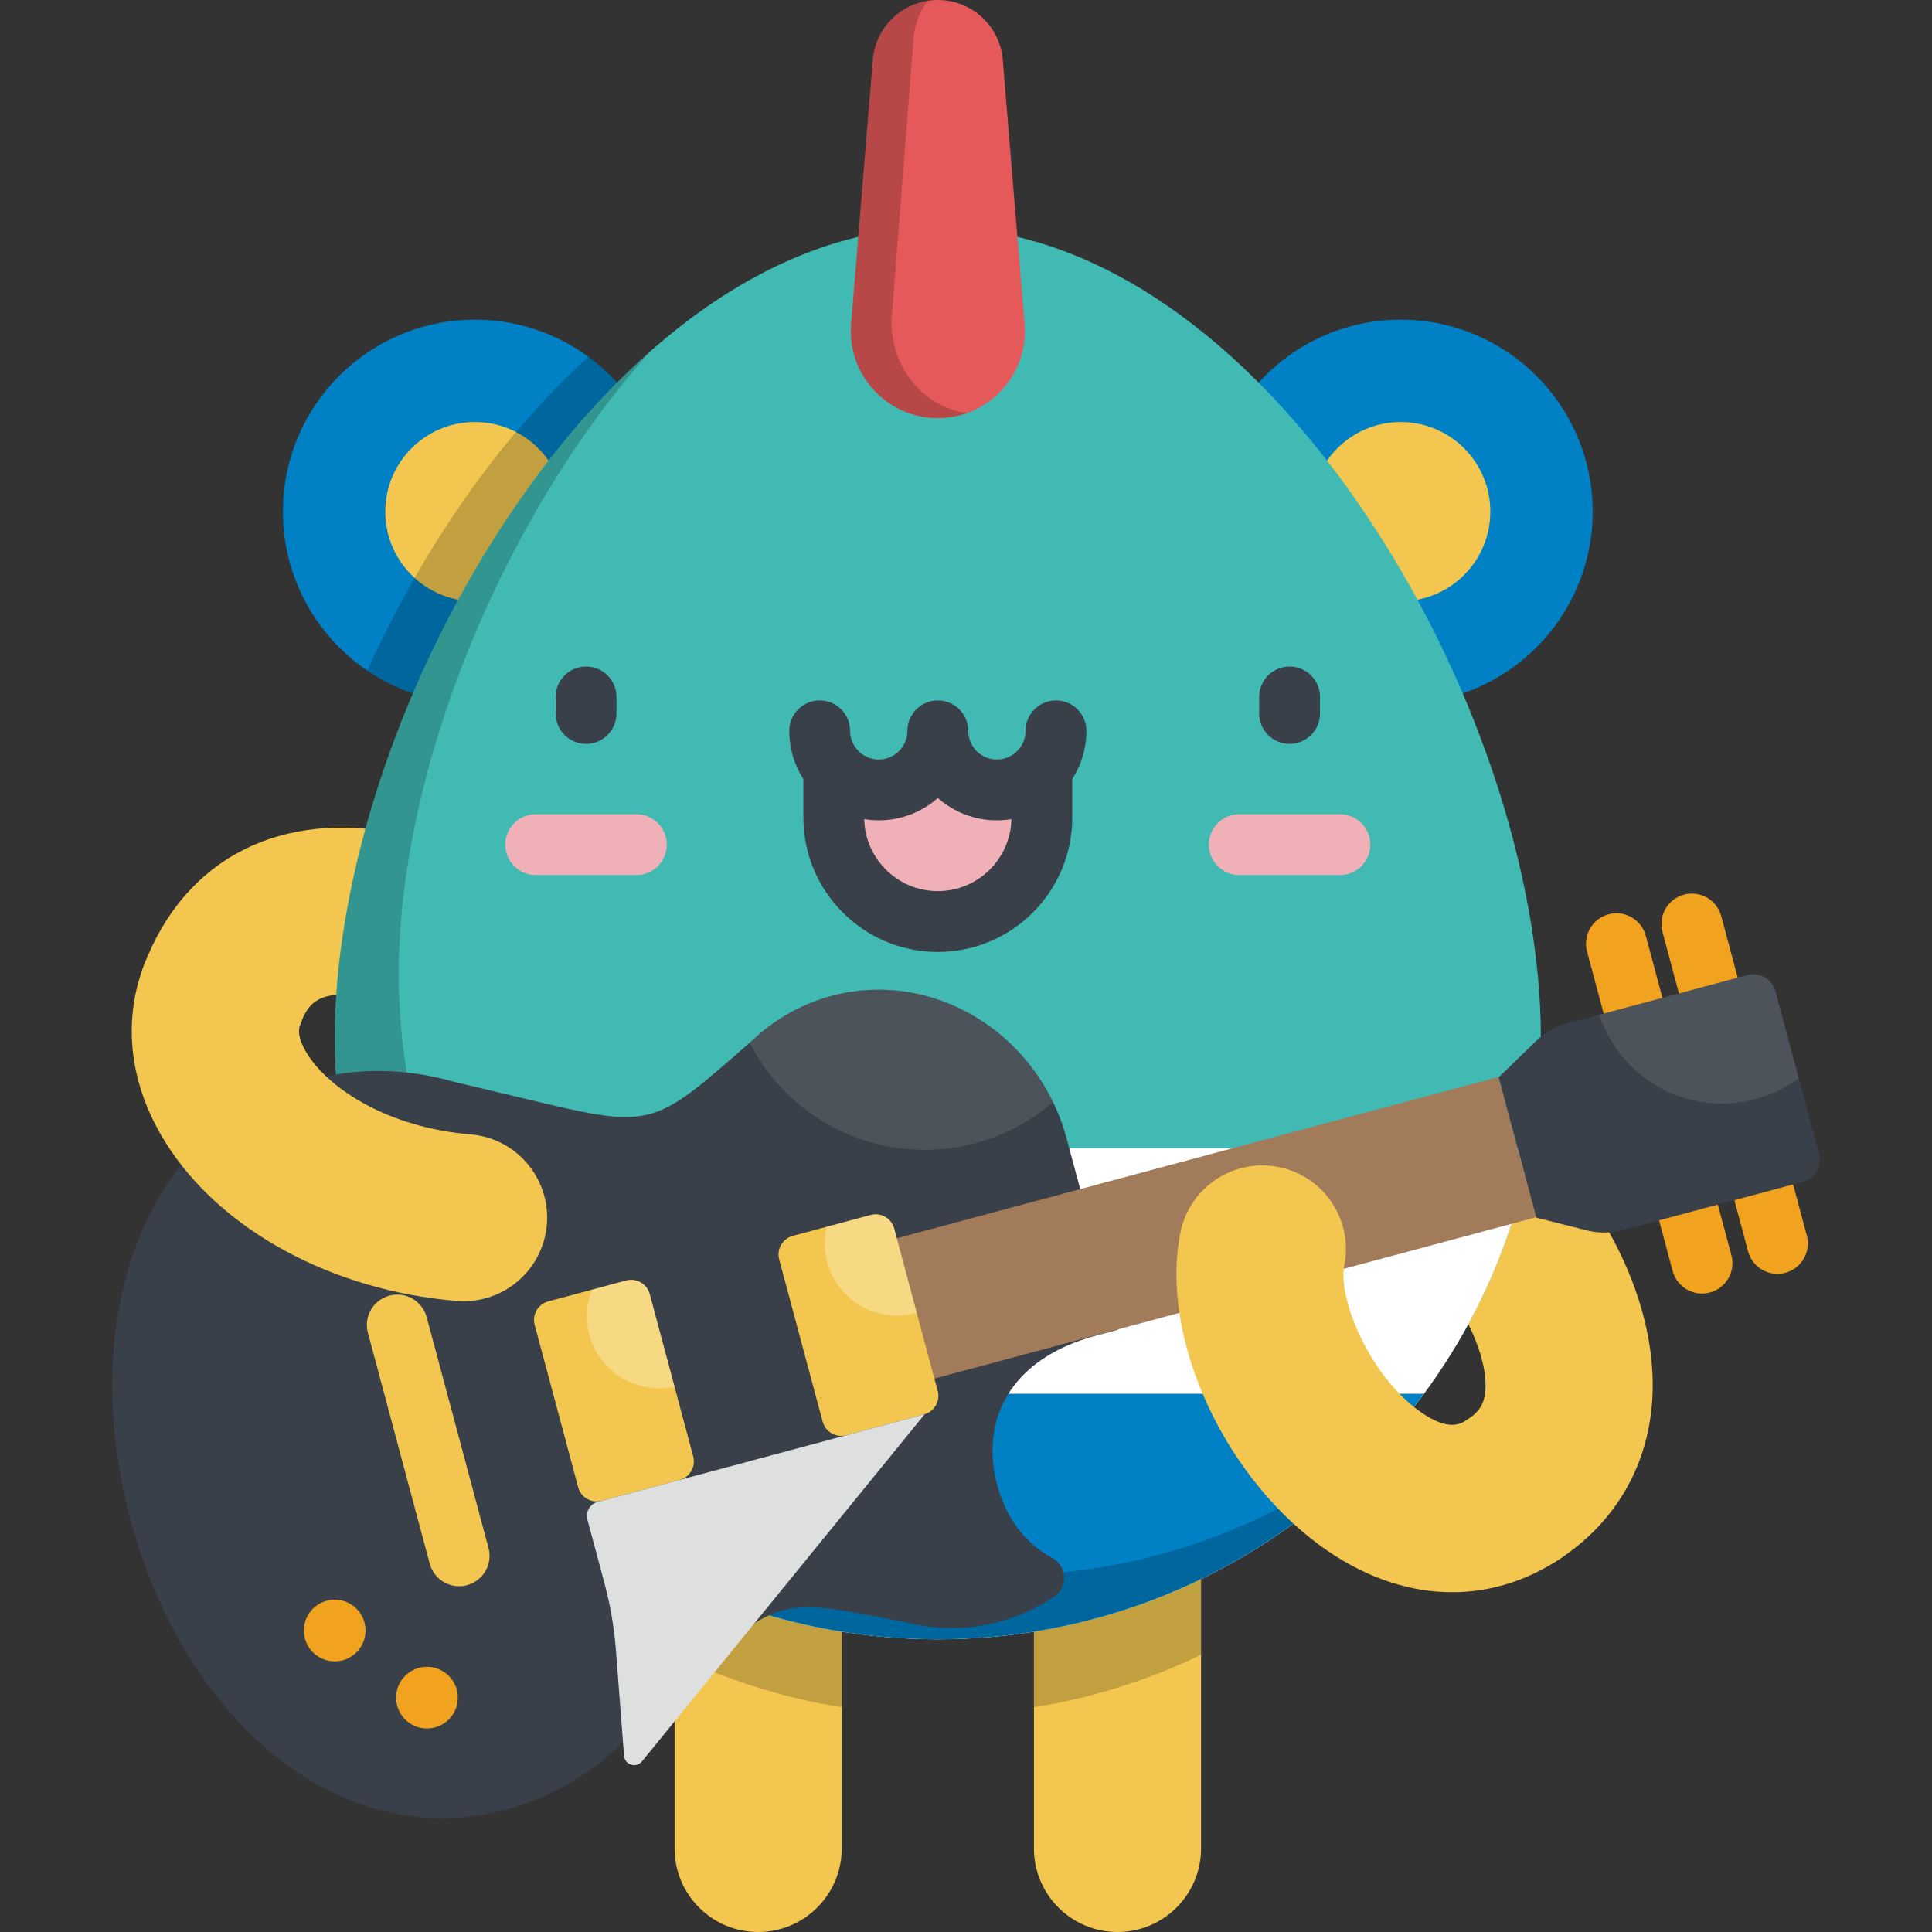 <?xml version="1.0" encoding="iso-8859-1"?>
<!-- Generator: Adobe Illustrator 19.0.0, SVG Export Plug-In . SVG Version: 6.00 Build 0)  -->
<svg xmlns="http://www.w3.org/2000/svg" xmlns:xlink="http://www.w3.org/1999/xlink" version="1.1" id="Layer_1" x="0px" y="0px" viewBox="0 0 512 512" style="enable-background:new 0 0 512 512;" xml:space="preserve">
<rect x="0" y="0" width="512" height="512" fill="#333333" stroke="none"/>
<path style="fill:#F3C74F;" d="M296.147,512c-12.231,0-22.146-9.915-22.146-22.146v-83.862c0-12.231,9.915-22.146,22.146-22.146  c12.231,0,22.146,9.915,22.146,22.146v83.862C318.293,502.085,308.378,512,296.147,512z"/>
<path style="opacity:0.2;enable-background:new    ;" d="M296.147,383.845c-12.231,0-22.146,9.915-22.146,22.146v46.447  c15.638-2.497,30.519-7.251,44.293-13.924v-32.522C318.293,393.76,308.378,383.845,296.147,383.845z"/>
<path style="fill:#F3C74F;" d="M200.918,512c-12.231,0-22.146-9.915-22.146-22.146v-83.862c0-12.231,9.915-22.146,22.146-22.146  c12.231,0,22.146,9.915,22.146,22.146v83.862C223.064,502.085,213.149,512,200.918,512z"/>
<path style="opacity:0.2;enable-background:new    ;" d="M200.918,383.845c-12.231,0-22.146,9.915-22.146,22.146v32.522  c13.774,6.674,28.655,11.428,44.293,13.924v-46.447C223.064,393.76,213.149,383.845,200.918,383.845z"/>
<g>
	<path style="fill:#F3C74F;" d="M58.808,285.939c-2.615,0-5.275-0.468-7.865-1.451c-11.433-4.347-17.178-17.137-12.832-28.571   c10.858-28.562,36.489-41.588,68.551-34.845c11.97,2.517,19.632,14.262,17.115,26.23c-2.517,11.968-14.262,19.626-26.23,17.115   c-14.151-2.978-16.304,2.687-18.034,7.238C76.152,280.498,67.739,285.938,58.808,285.939z"/>
	<path style="fill:#F3C74F;" d="M400.809,417.036c-7.274,0-14.397-3.578-18.632-10.146c-6.629-10.278-3.67-23.984,6.61-30.613   c3.398-2.192,4.724-4.467,4.891-8.394c0.487-11.417-10.021-29.881-22.486-39.513c-9.678-7.478-11.462-21.387-3.983-31.065   c7.48-9.678,21.387-11.46,31.065-3.984c20.009,15.463,40.953,45.979,39.655,76.446c-0.777,18.249-9.704,33.78-25.139,43.733   C409.079,415.893,404.919,417.036,400.809,417.036z"/>
</g>
<circle style="fill:#0081C6;" cx="371.209" cy="135.589" r="50.865"/>
<circle style="fill:#F3C74F;" cx="371.209" cy="135.589" r="23.745"/>
<circle style="fill:#0081C6;" cx="125.85" cy="135.589" r="50.865"/>
<circle style="fill:#F3C74F;" cx="125.85" cy="135.589" r="23.745"/>
<path style="opacity:0.2;enable-background:new    ;" d="M155.921,94.573c-23.915,21.613-44.198,51.368-58.606,83.125  c8.138,5.526,17.96,8.757,28.539,8.757c28.092,0,50.865-22.773,50.865-50.865C176.717,118.751,168.529,103.83,155.921,94.573z"/>
<path style="fill:#40BAB3;" d="M408.35,275.072c0-88.004-73.367-214.784-159.818-214.784S88.715,187.068,88.715,275.072  s71.553,159.345,159.817,159.345S408.35,363.076,408.35,275.072z"/>
<path style="fill:#FFFFFF;" d="M91.406,304.297c13.767,74.045,78.875,130.121,157.126,130.121s143.358-56.076,157.126-130.121  H91.406z"/>
<path style="fill:#0081C6;" d="M119.698,369.357c29.088,39.452,75.957,65.061,128.834,65.061s99.746-25.609,128.834-65.061H119.698z  "/>
<path style="opacity:0.2;enable-background:new    ;" d="M265.48,417.47c-88.265,0-159.817-71.342-159.817-159.345  c0-52.981,26.598-120.005,66.627-164.969c-49.297,43.518-83.574,121.769-83.574,181.916c0,88.004,71.553,159.345,159.817,159.345  c48.529,0,92-21.57,121.311-55.615C341.842,402.897,305.369,417.47,265.48,417.47z"/>
<g>
	<path style="fill:#F0B0B7;" d="M264.187,209.339c-8.645,0-15.655-7.008-15.655-15.655c0,8.645-7.008,15.655-15.655,15.655   c-4.776,0-9.044-2.144-11.915-5.516v12.826c0,15.226,12.344,27.57,27.57,27.57c15.227,0,27.57-12.344,27.57-27.57v-12.826   C273.231,207.194,268.963,209.339,264.187,209.339z"/>
	<path style="fill:#F0B0B7;" d="M168.648,231.897h-26.68c-4.452,0-8.062-3.608-8.062-8.062c0-4.453,3.61-8.062,8.062-8.062h26.68   c4.452,0,8.062,3.608,8.062,8.062C176.71,228.289,173.1,231.897,168.648,231.897z"/>
	<path style="fill:#F0B0B7;" d="M355.097,231.897h-26.68c-4.452,0-8.062-3.608-8.062-8.062c0-4.453,3.61-8.062,8.062-8.062h26.68   c4.452,0,8.062,3.608,8.062,8.062C363.159,228.289,359.549,231.897,355.097,231.897z"/>
</g>
<g>
	<path style="fill:#F1A21E;" d="M432.611,273.986c-3.559,0-6.817-2.376-7.782-5.979l-4.243-15.834   c-1.152-4.301,1.401-8.721,5.701-9.873c4.3-1.156,8.721,1.4,9.874,5.701l4.243,15.834c1.152,4.301-1.401,8.721-5.701,9.873   C434.004,273.896,433.301,273.986,432.611,273.986z"/>
	<path style="fill:#F1A21E;" d="M451.049,342.798c-3.56,0-6.817-2.376-7.782-5.977l-3.416-12.751   c-1.152-4.301,1.401-8.722,5.701-9.874c4.3-1.156,8.721,1.4,9.874,5.7l3.416,12.751c1.152,4.301-1.401,8.722-5.701,9.874   C452.442,342.708,451.74,342.798,451.049,342.798z"/>
	<path style="fill:#F1A21E;" d="M452.582,268.717c-3.559,0-6.817-2.376-7.782-5.978l-4.228-15.779   c-1.152-4.301,1.401-8.722,5.701-9.874c4.299-1.157,8.721,1.4,9.874,5.7l4.228,15.779c1.152,4.301-1.401,8.722-5.701,9.874   C453.975,268.628,453.273,268.717,452.582,268.717z"/>
	<path style="fill:#F1A21E;" d="M471.035,337.586c-3.56,0-6.817-2.376-7.782-5.978l-3.444-12.853c-1.152-4.301,1.4-8.721,5.7-9.874   c4.302-1.154,8.722,1.4,9.874,5.7l3.444,12.853c1.152,4.301-1.4,8.721-5.7,9.874C472.428,337.497,471.726,337.586,471.035,337.586z   "/>
</g>
<path style="fill:#394049;" d="M166.691,460.165l0.001,0.002l13.071-12.365c26.651-25.211,25.656-24.757,61.248-17.68  c0.678,0.16,1.36,0.307,2.046,0.44c0.138,0.031,0.275,0.058,0.413,0.09l0.001-0.015c6.901,1.262,14.13,1.072,21.289-0.846  c5.335-1.43,10.228-3.705,14.585-6.653c3.75-2.537,3.428-8.162-0.56-10.305c-7.33-3.938-12.259-10.845-14.536-19.339  c-4.491-16.76,3.046-33.343,26.261-39.563l5.742-1.538l-13.53-50.496c-7.55-28.179-35.489-45.175-62.404-37.964  c-7.16,1.919-13.515,5.368-18.86,9.912l-0.008-0.013c-0.103,0.097-0.21,0.189-0.313,0.285c-0.528,0.457-1.045,0.926-1.552,1.403  c-27.285,23.925-26.197,23.821-61.882,15.313l-17.502-4.173v0.002c-12.326-3.509-25.241-3.88-37.889-0.491  c-44.037,11.799-62.068,63.024-47.761,116.42c14.307,53.395,55.535,88.742,99.572,76.942  C146.77,476.145,157.769,469.366,166.691,460.165z"/>
<g>
	<circle style="fill:#F1A21E;" cx="88.702" cy="432.102" r="8.173"/>
	<circle style="fill:#F1A21E;" cx="113.145" cy="449.892" r="8.173"/>
</g>
<path style="opacity:0.1;fill:#FFFFFF;enable-background:new    ;" d="M220.318,263.935c-7.16,1.919-13.515,5.368-18.86,9.912  l-0.008-0.013c-0.103,0.097-0.21,0.189-0.313,0.285c-0.528,0.457-1.045,0.926-1.552,1.403c-0.316,0.277-0.608,0.534-0.917,0.804  c8.625,16.848,26.147,28.388,46.376,28.388c13.004,0,24.886-4.777,34.012-12.658C268.325,269.915,243.929,257.608,220.318,263.935z"/>
<rect x="303.159" y="242.911" transform="matrix(-0.259 -0.966 0.966 -0.259 91.476 721.105)" style="fill:#A27B5A;" width="38.487" height="165.09"/>
<path style="fill:#F3C74F;" d="M218.016,376.761l-11.523-43.003c-0.729-2.717,0.885-5.511,3.602-6.24l20.647-5.533  c2.718-0.729,5.511,0.885,6.24,3.602l11.523,43.003c0.729,2.717-0.885,5.511-3.602,6.24l-20.647,5.533  C221.538,381.091,218.744,379.478,218.016,376.761z"/>
<path style="opacity:0.3;fill:#FFFFFF;enable-background:new    ;" d="M236.983,325.587c-0.729-2.717-3.521-4.331-6.24-3.602  l-11.643,3.119c-0.336,1.42-0.533,2.894-0.533,4.417c0,10.563,8.564,19.127,19.127,19.127c1.829,0,3.592-0.272,5.268-0.751  L236.983,325.587z"/>
<path style="fill:#F3C74F;" d="M153.218,394.123l-11.523-43.003c-0.728-2.717,0.885-5.511,3.602-6.24l20.648-5.533  c2.717-0.729,5.511,0.885,6.24,3.602l11.523,43.003c0.729,2.717-0.885,5.511-3.602,6.24l-20.647,5.533  C156.739,398.453,153.945,396.841,153.218,394.123z"/>
<path style="opacity:0.3;fill:#FFFFFF;enable-background:new    ;" d="M172.184,342.95c-0.728-2.717-3.521-4.331-6.24-3.602  l-9.061,2.428c-0.859,2.173-1.346,4.535-1.346,7.014c0,10.563,8.564,19.127,19.127,19.127c1.405,0,2.77-0.161,4.089-0.448  L172.184,342.95z"/>
<path style="fill:#DEDFDF;" d="M245.044,374.792l-74.911,91.993c-1.53,1.879-4.568,0.928-4.754-1.488l-2.154-27.971  c-0.461-5.994-1.477-11.931-3.032-17.738l-4.522-16.875c-0.548-2.047,0.666-4.151,2.713-4.7L245.044,374.792z"/>
<path style="fill:#F3C74F;" d="M121.669,420.366c-3.56,0-6.817-2.376-7.782-5.978l-16.386-61.156  c-1.152-4.301,1.401-8.722,5.701-9.874c4.3-1.156,8.721,1.4,9.873,5.7l16.386,61.156c1.152,4.301-1.401,8.722-5.701,9.873  C123.062,420.277,122.36,420.366,121.669,420.366z"/>
<path style="fill:#394049;" d="M482.061,305.794l-11.556-43.127c-0.863-3.221-4.175-5.134-7.398-4.271l-47.732,12.79  c-3.151,0.844-6.032,2.481-8.371,4.754l-9.845,9.569l9.961,37.177l13.311,3.364c3.162,0.799,6.476,0.775,9.626-0.069l47.733-12.79  C481.012,312.328,482.924,309.017,482.061,305.794z"/>
<path style="opacity:0.1;fill:#FFFFFF;enable-background:new    ;" d="M470.506,262.668c-0.863-3.221-4.175-5.134-7.397-4.271  l-39.305,10.532c4.507,13.658,17.363,23.518,32.531,23.518c7.623,0,14.663-2.493,20.354-6.704L470.506,262.668z"/>
<g>
	<path style="fill:#F3C74F;" d="M122.877,344.834c-0.609,0-1.222-0.025-1.84-0.075c-32.974-2.712-62.497-18.728-77.048-41.796   c-9.56-15.157-11.648-31.865-5.878-47.044c4.346-11.432,17.136-17.175,28.57-12.832c11.433,4.346,17.178,17.137,12.832,28.571   c-0.95,2.5,0.806,5.883,1.938,7.677c5.87,9.307,21.51,19.497,43.217,21.282c12.189,1.003,21.258,11.697,20.256,23.888   C143.972,336.073,134.284,344.834,122.877,344.834z"/>
	<path style="fill:#F3C74F;" d="M384.848,421.951c-11.036,0-22.301-3.646-32.938-10.907c-27.213-18.571-44.746-56.45-39.083-84.438   c2.426-11.988,14.109-19.743,26.099-17.314c11.987,2.426,19.74,14.11,17.314,26.099c-1.754,8.669,6.793,29.62,20.637,39.069   c7.156,4.884,10.248,2.886,11.909,1.817c10.28-6.632,23.985-3.67,30.614,6.61c6.629,10.278,3.67,23.984-6.61,30.613   C404.042,419.141,394.533,421.951,384.848,421.951z"/>
</g>
<path style="fill:#E6595A;" d="M248.532,0L248.532,0c-8.988,0-16.474,6.894-17.212,15.852l-5.77,69.996  c-1.108,13.437,9.499,24.955,22.983,24.955l0,0c13.484,0,24.09-11.518,22.983-24.955l-5.77-69.996C265.006,6.894,257.52,0,248.532,0  z"/>
<path style="opacity:0.2;enable-background:new    ;" d="M236.357,83.51l5.77-73.485c0.291-3.711,1.645-7.073,3.715-9.798  c-7.748,1.217-13.859,7.58-14.522,15.625l-5.77,69.996c-1.108,13.437,9.499,24.955,22.983,24.955c2.704,0,5.291-0.471,7.692-1.32  C244.267,107.791,235.336,96.511,236.357,83.51z"/>
<g>
	<path style="fill:#394049;" d="M155.307,197.139c-4.452,0-8.062-3.608-8.062-8.062v-4.375c0-4.453,3.61-8.062,8.062-8.062   c4.452,0,8.062,3.608,8.062,8.062v4.375C163.369,193.531,159.76,197.139,155.307,197.139z"/>
	<path style="fill:#394049;" d="M341.756,197.139c-4.452,0-8.062-3.608-8.062-8.062v-4.375c0-4.453,3.61-8.062,8.062-8.062   c4.452,0,8.062,3.608,8.062,8.062v4.375C349.818,193.531,346.209,197.139,341.756,197.139z"/>
	<path style="fill:#394049;" d="M264.187,217.401c-5.994,0-11.475-2.235-15.655-5.915c-4.179,3.68-9.661,5.915-15.654,5.915   c-13.077,0-23.716-10.639-23.716-23.717c0-4.453,3.61-8.062,8.062-8.062c4.452,0,8.062,3.608,8.062,8.062   c0,4.188,3.405,7.593,7.592,7.593s7.592-3.406,7.592-7.593c0-4.453,3.61-8.062,8.062-8.062c4.452,0,8.062,3.608,8.062,8.062   c0,4.188,3.406,7.593,7.593,7.593s7.593-3.406,7.593-7.593c0-4.453,3.61-8.062,8.062-8.062s8.062,3.608,8.062,8.062   C287.904,206.761,277.264,217.401,264.187,217.401z"/>
	<path style="fill:#394049;" d="M248.532,252.28c-19.647,0-35.632-15.984-35.632-35.631v-12.826c0-4.453,3.61-8.062,8.062-8.062   c4.452,0,8.062,3.608,8.062,8.062v12.826c0,10.757,8.752,19.507,19.508,19.507c10.757,0,19.509-8.752,19.509-19.507v-12.826   c0-4.453,3.61-8.062,8.062-8.062c4.452,0,8.062,3.608,8.062,8.062v12.826C284.164,236.296,268.18,252.28,248.532,252.28z"/>
</g>
<g>
</g>
<g>
</g>
<g>
</g>
<g>
</g>
<g>
</g>
<g>
</g>
<g>
</g>
<g>
</g>
<g>
</g>
<g>
</g>
<g>
</g>
<g>
</g>
<g>
</g>
<g>
</g>
<g>
</g>
</svg>
